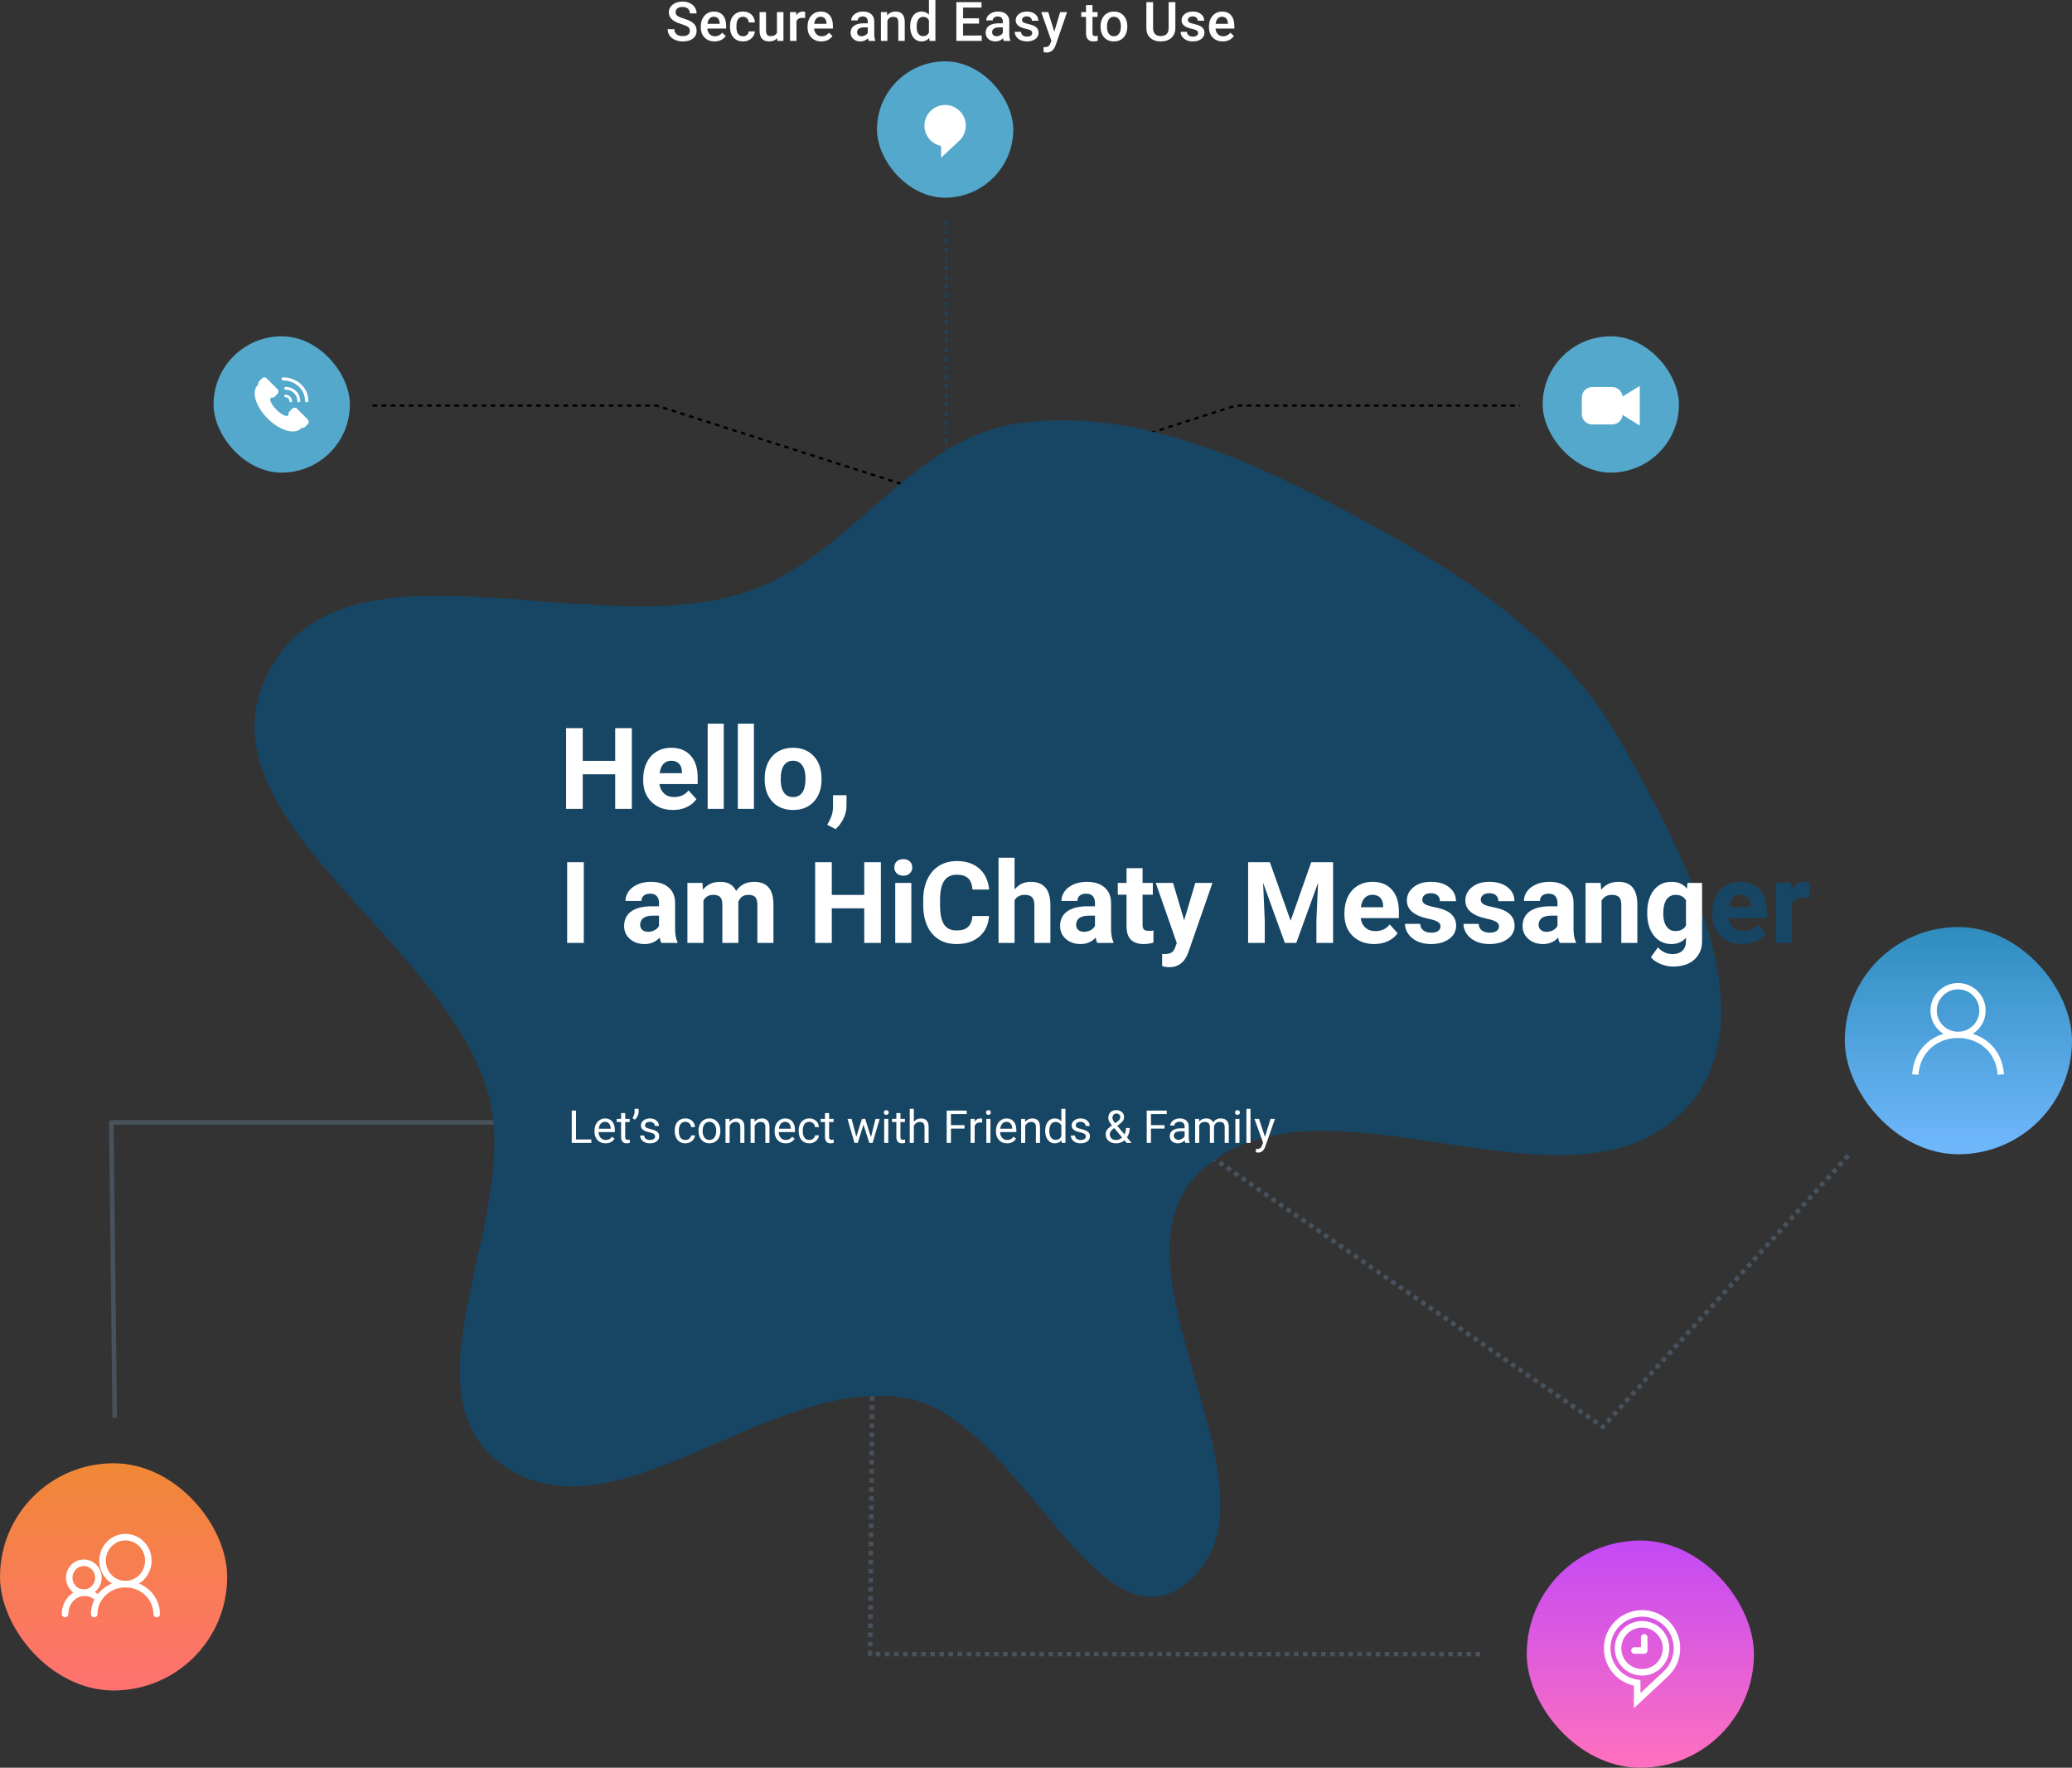 <svg width="912" height="778" viewBox="0 0 912 778" fill="none" xmlns="http://www.w3.org/2000/svg">
<rect x="0" y="0" width="912" height="778" fill="#333333" stroke="none"/>
<path d="M517 498L705.5 628L814 508" stroke="#47525D" stroke-width="2" stroke-linejoin="round" stroke-dasharray="2 2"/>
<path d="M247.5 494H49L50.5 624" stroke="#47525D" stroke-width="2" stroke-linejoin="round"/>
<path d="M651.5 728H383L384.5 538" stroke="#47525D" stroke-width="2" stroke-linejoin="round" stroke-dasharray="2 2"/>
<rect y="644" width="100" height="100" rx="50" fill="url(#paint0_linear)"/>
<rect x="672" y="678" width="100" height="100" rx="50" fill="url(#paint1_linear)"/>
<rect x="812" y="408" width="100" height="100" rx="50" fill="url(#paint2_linear)"/>
<line x1="416.5" y1="97" x2="416.5" y2="256" stroke="#164664" stroke-dasharray="2 2"/>
<path d="M419 218.5L544 178.5H669" stroke="black" stroke-dasharray="2 2"/>
<path d="M164 178.5H289L414 218.5" stroke="black" stroke-dasharray="2 2"/>
<path fill-rule="evenodd" clip-rule="evenodd" d="M448.331 186.3C498.2 179.434 546.784 200.887 591.31 224.371C639.031 249.541 686.508 278.992 713.088 325.941C740.81 374.909 780.362 448.642 741.094 488.945C690.099 541.283 581.004 465.581 528.011 515.895C483.268 558.377 570.705 659.492 521.82 697.135C482.011 727.789 448.344 624.035 398.856 615.347C338.321 604.719 270.121 680.552 220.533 644.24C175.544 611.296 230.385 533.943 214.639 480.452C194.636 412.496 85.438 358.904 118.031 296.009C151.457 231.506 259.652 283.443 328.598 260.543C374.086 245.434 400.847 192.838 448.331 186.3Z" fill="#164664"/>
<path d="M278.104 356H270.78V340.766H256.498V356H249.174V320.453H256.498V334.857H270.78V320.453H278.104V356ZM296.22 356.488C292.346 356.488 289.188 355.3 286.747 352.924C284.322 350.548 283.109 347.382 283.109 343.427V342.743C283.109 340.09 283.622 337.722 284.647 335.639C285.673 333.539 287.121 331.928 288.993 330.805C290.881 329.665 293.03 329.096 295.438 329.096C299.052 329.096 301.892 330.235 303.959 332.514C306.042 334.792 307.084 338.023 307.084 342.206V345.087H290.263C290.491 346.812 291.174 348.196 292.313 349.237C293.469 350.279 294.926 350.8 296.684 350.8C299.402 350.8 301.526 349.815 303.056 347.846L306.522 351.728C305.465 353.225 304.032 354.397 302.226 355.243C300.419 356.073 298.417 356.488 296.22 356.488ZM295.414 334.809C294.014 334.809 292.875 335.281 291.996 336.225C291.133 337.169 290.58 338.52 290.336 340.277H300.15V339.716C300.118 338.153 299.695 336.949 298.881 336.103C298.067 335.24 296.911 334.809 295.414 334.809ZM318.559 356H311.479V318.5H318.559V356ZM331.84 356H324.76V318.5H331.84V356ZM336.576 342.548C336.576 339.927 337.081 337.592 338.09 335.541C339.099 333.49 340.548 331.903 342.436 330.78C344.34 329.657 346.545 329.096 349.052 329.096C352.616 329.096 355.521 330.186 357.768 332.367C360.03 334.548 361.291 337.51 361.552 341.254L361.601 343.061C361.601 347.113 360.469 350.368 358.207 352.826C355.945 355.268 352.909 356.488 349.101 356.488C345.292 356.488 342.248 355.268 339.97 352.826C337.707 350.385 336.576 347.064 336.576 342.865V342.548ZM343.632 343.061C343.632 345.567 344.104 347.488 345.048 348.822C345.992 350.141 347.343 350.8 349.101 350.8C350.81 350.8 352.144 350.149 353.104 348.847C354.065 347.528 354.545 345.429 354.545 342.548C354.545 340.09 354.065 338.186 353.104 336.835C352.144 335.484 350.793 334.809 349.052 334.809C347.326 334.809 345.992 335.484 345.048 336.835C344.104 338.17 343.632 340.245 343.632 343.061ZM367.777 364.911L364.091 362.982L364.97 361.396C366.06 359.41 366.622 357.432 366.654 355.463V349.994H372.611L372.587 354.877C372.571 356.684 372.115 358.507 371.22 360.346C370.325 362.185 369.177 363.707 367.777 364.911ZM256.962 415H249.638V379.453H256.962V415ZM291.068 415C290.743 414.365 290.507 413.576 290.36 412.632C288.651 414.536 286.43 415.488 283.695 415.488C281.107 415.488 278.959 414.74 277.25 413.242C275.557 411.745 274.711 409.857 274.711 407.578C274.711 404.779 275.744 402.63 277.812 401.133C279.895 399.635 282.898 398.879 286.82 398.862H290.067V397.349C290.067 396.128 289.75 395.151 289.115 394.419C288.497 393.687 287.512 393.32 286.161 393.32C284.973 393.32 284.037 393.605 283.354 394.175C282.686 394.744 282.353 395.526 282.353 396.519H275.297C275.297 394.989 275.769 393.573 276.713 392.271C277.657 390.968 278.992 389.951 280.717 389.219C282.442 388.47 284.379 388.096 286.527 388.096C289.783 388.096 292.362 388.918 294.267 390.562C296.187 392.189 297.147 394.484 297.147 397.446V408.896C297.164 411.403 297.514 413.299 298.197 414.585V415H291.068ZM285.233 410.093C286.275 410.093 287.235 409.865 288.114 409.409C288.993 408.937 289.644 408.311 290.067 407.529V402.988H287.431C283.899 402.988 282.019 404.209 281.791 406.65L281.767 407.065C281.767 407.944 282.076 408.669 282.694 409.238C283.313 409.808 284.159 410.093 285.233 410.093ZM309.184 388.584L309.403 391.538C311.275 389.243 313.806 388.096 316.996 388.096C320.398 388.096 322.733 389.438 324.003 392.124C325.858 389.438 328.503 388.096 331.938 388.096C334.802 388.096 336.934 388.934 338.334 390.61C339.734 392.271 340.434 394.777 340.434 398.13V415H333.354V398.154C333.354 396.657 333.061 395.566 332.475 394.883C331.889 394.183 330.855 393.833 329.374 393.833C327.258 393.833 325.793 394.842 324.979 396.86L325.004 415H317.948V398.179C317.948 396.649 317.647 395.542 317.045 394.858C316.443 394.175 315.417 393.833 313.969 393.833C311.967 393.833 310.518 394.663 309.623 396.323V415H302.567V388.584H309.184ZM387.724 415H380.399V399.766H366.117V415H358.793V379.453H366.117V393.857H380.399V379.453H387.724V415ZM401.127 415H394.047V388.584H401.127V415ZM393.632 381.748C393.632 380.69 393.982 379.819 394.682 379.136C395.398 378.452 396.366 378.11 397.587 378.11C398.791 378.11 399.752 378.452 400.468 379.136C401.184 379.819 401.542 380.69 401.542 381.748C401.542 382.822 401.176 383.701 400.443 384.385C399.727 385.068 398.775 385.41 397.587 385.41C396.399 385.41 395.438 385.068 394.706 384.385C393.99 383.701 393.632 382.822 393.632 381.748ZM435.331 403.159C435.054 406.984 433.638 409.995 431.083 412.192C428.544 414.39 425.191 415.488 421.024 415.488C416.467 415.488 412.878 413.958 410.258 410.898C407.654 407.822 406.352 403.607 406.352 398.252V396.079C406.352 392.661 406.954 389.65 408.158 387.046C409.363 384.442 411.08 382.448 413.31 381.064C415.556 379.665 418.16 378.965 421.122 378.965C425.224 378.965 428.528 380.063 431.034 382.261C433.541 384.458 434.989 387.542 435.38 391.514H428.056C427.877 389.219 427.234 387.559 426.127 386.533C425.036 385.492 423.368 384.971 421.122 384.971C418.681 384.971 416.85 385.85 415.629 387.607C414.424 389.349 413.806 392.059 413.773 395.737V398.423C413.773 402.264 414.351 405.072 415.507 406.846C416.679 408.62 418.518 409.507 421.024 409.507C423.287 409.507 424.971 408.994 426.078 407.969C427.201 406.927 427.844 405.324 428.007 403.159H435.331ZM446.562 391.465C448.433 389.219 450.785 388.096 453.617 388.096C459.346 388.096 462.252 391.424 462.333 398.081V415H455.277V398.276C455.277 396.763 454.952 395.648 454.301 394.932C453.65 394.199 452.567 393.833 451.054 393.833C448.987 393.833 447.489 394.631 446.562 396.226V415H439.506V377.5H446.562V391.465ZM482.963 415C482.637 414.365 482.401 413.576 482.255 412.632C480.546 414.536 478.324 415.488 475.59 415.488C473.002 415.488 470.854 414.74 469.145 413.242C467.452 411.745 466.605 409.857 466.605 407.578C466.605 404.779 467.639 402.63 469.706 401.133C471.789 399.635 474.792 398.879 478.715 398.862H481.962V397.349C481.962 396.128 481.645 395.151 481.01 394.419C480.391 393.687 479.407 393.32 478.056 393.32C476.868 393.32 475.932 393.605 475.248 394.175C474.581 394.744 474.247 395.526 474.247 396.519H467.191C467.191 394.989 467.663 393.573 468.607 392.271C469.551 390.968 470.886 389.951 472.611 389.219C474.337 388.47 476.273 388.096 478.422 388.096C481.677 388.096 484.257 388.918 486.161 390.562C488.082 392.189 489.042 394.484 489.042 397.446V408.896C489.058 411.403 489.408 413.299 490.092 414.585V415H482.963ZM477.128 410.093C478.17 410.093 479.13 409.865 480.009 409.409C480.888 408.937 481.539 408.311 481.962 407.529V402.988H479.325C475.793 402.988 473.913 404.209 473.686 406.65L473.661 407.065C473.661 407.944 473.97 408.669 474.589 409.238C475.207 409.808 476.054 410.093 477.128 410.093ZM502.909 382.09V388.584H507.426V393.76H502.909V406.943C502.909 407.92 503.096 408.62 503.471 409.043C503.845 409.466 504.561 409.678 505.619 409.678C506.4 409.678 507.092 409.621 507.694 409.507V414.854C506.311 415.277 504.887 415.488 503.422 415.488C498.474 415.488 495.951 412.99 495.854 407.993V393.76H491.996V388.584H495.854V382.09H502.909ZM521.22 405.015L526.103 388.584H533.671L523.051 419.102L522.465 420.493C520.886 423.944 518.282 425.669 514.652 425.669C513.627 425.669 512.585 425.514 511.527 425.205V419.858L512.602 419.883C513.936 419.883 514.929 419.679 515.58 419.272C516.247 418.866 516.768 418.19 517.143 417.246L517.973 415.073L508.72 388.584H516.312L521.22 405.015ZM558.939 379.453L568.07 405.234L577.152 379.453H586.771V415H579.423V405.283L580.155 388.511L570.561 415H565.531L555.961 388.535L556.693 405.283V415H549.369V379.453H558.939ZM604.862 415.488C600.989 415.488 597.831 414.3 595.39 411.924C592.965 409.548 591.752 406.382 591.752 402.427V401.743C591.752 399.09 592.265 396.722 593.29 394.639C594.315 392.539 595.764 390.928 597.636 389.805C599.524 388.665 601.672 388.096 604.081 388.096C607.694 388.096 610.535 389.235 612.602 391.514C614.685 393.792 615.727 397.023 615.727 401.206V404.087H598.905C599.133 405.812 599.817 407.196 600.956 408.237C602.112 409.279 603.568 409.8 605.326 409.8C608.044 409.8 610.168 408.815 611.698 406.846L615.165 410.728C614.107 412.225 612.675 413.397 610.868 414.243C609.062 415.073 607.06 415.488 604.862 415.488ZM604.057 393.809C602.657 393.809 601.518 394.281 600.639 395.225C599.776 396.169 599.223 397.52 598.979 399.277H608.793V398.716C608.76 397.153 608.337 395.949 607.523 395.103C606.71 394.24 605.554 393.809 604.057 393.809ZM634.062 407.7C634.062 406.838 633.63 406.162 632.768 405.674C631.921 405.169 630.554 404.722 628.666 404.331C622.383 403.013 619.242 400.343 619.242 396.323C619.242 393.979 620.211 392.026 622.147 390.464C624.101 388.885 626.648 388.096 629.789 388.096C633.142 388.096 635.819 388.885 637.821 390.464C639.84 392.043 640.849 394.093 640.849 396.616H633.793C633.793 395.607 633.467 394.777 632.816 394.126C632.165 393.459 631.148 393.125 629.765 393.125C628.576 393.125 627.657 393.394 627.006 393.931C626.355 394.468 626.029 395.151 626.029 395.981C626.029 396.763 626.396 397.397 627.128 397.886C627.877 398.358 629.13 398.773 630.888 399.131C632.646 399.473 634.127 399.863 635.331 400.303C639.058 401.67 640.922 404.038 640.922 407.407C640.922 409.816 639.888 411.769 637.821 413.267C635.754 414.748 633.085 415.488 629.813 415.488C627.6 415.488 625.631 415.098 623.905 414.316C622.196 413.519 620.854 412.437 619.877 411.069C618.9 409.686 618.412 408.197 618.412 406.602H625.102C625.167 407.855 625.631 408.815 626.493 409.482C627.356 410.15 628.511 410.483 629.96 410.483C631.311 410.483 632.328 410.231 633.012 409.727C633.712 409.206 634.062 408.53 634.062 407.7ZM659.794 407.7C659.794 406.838 659.363 406.162 658.5 405.674C657.654 405.169 656.286 404.722 654.398 404.331C648.116 403.013 644.975 400.343 644.975 396.323C644.975 393.979 645.943 392.026 647.88 390.464C649.833 388.885 652.38 388.096 655.521 388.096C658.874 388.096 661.552 388.885 663.554 390.464C665.572 392.043 666.581 394.093 666.581 396.616H659.525C659.525 395.607 659.2 394.777 658.549 394.126C657.898 393.459 656.881 393.125 655.497 393.125C654.309 393.125 653.389 393.394 652.738 393.931C652.087 394.468 651.762 395.151 651.762 395.981C651.762 396.763 652.128 397.397 652.86 397.886C653.609 398.358 654.862 398.773 656.62 399.131C658.378 399.473 659.859 399.863 661.063 400.303C664.791 401.67 666.654 404.038 666.654 407.407C666.654 409.816 665.621 411.769 663.554 413.267C661.487 414.748 658.817 415.488 655.546 415.488C653.332 415.488 651.363 415.098 649.638 414.316C647.929 413.519 646.586 412.437 645.609 411.069C644.633 409.686 644.145 408.197 644.145 406.602H650.834C650.899 407.855 651.363 408.815 652.226 409.482C653.088 410.15 654.244 410.483 655.692 410.483C657.043 410.483 658.061 410.231 658.744 409.727C659.444 409.206 659.794 408.53 659.794 407.7ZM686.527 415C686.202 414.365 685.966 413.576 685.819 412.632C684.11 414.536 681.889 415.488 679.154 415.488C676.566 415.488 674.418 414.74 672.709 413.242C671.016 411.745 670.17 409.857 670.17 407.578C670.17 404.779 671.203 402.63 673.271 401.133C675.354 399.635 678.357 398.879 682.279 398.862H685.526V397.349C685.526 396.128 685.209 395.151 684.574 394.419C683.956 393.687 682.971 393.32 681.62 393.32C680.432 393.32 679.496 393.605 678.812 394.175C678.145 394.744 677.812 395.526 677.812 396.519H670.756C670.756 394.989 671.228 393.573 672.172 392.271C673.116 390.968 674.451 389.951 676.176 389.219C677.901 388.47 679.838 388.096 681.986 388.096C685.242 388.096 687.821 388.918 689.726 390.562C691.646 392.189 692.606 394.484 692.606 397.446V408.896C692.623 411.403 692.973 413.299 693.656 414.585V415H686.527ZM680.692 410.093C681.734 410.093 682.694 409.865 683.573 409.409C684.452 408.937 685.103 408.311 685.526 407.529V402.988H682.89C679.358 402.988 677.478 404.209 677.25 406.65L677.226 407.065C677.226 407.944 677.535 408.669 678.153 409.238C678.772 409.808 679.618 410.093 680.692 410.093ZM704.521 388.584L704.74 391.636C706.628 389.276 709.159 388.096 712.333 388.096C715.132 388.096 717.216 388.918 718.583 390.562C719.95 392.205 720.65 394.663 720.683 397.935V415H713.627V398.105C713.627 396.608 713.301 395.526 712.65 394.858C711.999 394.175 710.917 393.833 709.403 393.833C707.418 393.833 705.928 394.679 704.936 396.372V415H697.88V388.584H704.521ZM725.028 401.597C725.028 397.544 725.989 394.281 727.909 391.807C729.846 389.333 732.45 388.096 735.722 388.096C738.619 388.096 740.873 389.089 742.484 391.074L742.777 388.584H749.174V414.121C749.174 416.432 748.645 418.442 747.587 420.151C746.545 421.86 745.072 423.162 743.168 424.058C741.264 424.953 739.034 425.4 736.479 425.4C734.542 425.4 732.654 425.01 730.814 424.229C728.975 423.464 727.584 422.471 726.64 421.25L729.765 416.953C731.522 418.923 733.655 419.907 736.161 419.907C738.033 419.907 739.49 419.403 740.531 418.394C741.573 417.401 742.094 415.985 742.094 414.146V412.729C740.466 414.569 738.326 415.488 735.673 415.488C732.499 415.488 729.927 414.251 727.958 411.777C726.005 409.287 725.028 405.991 725.028 401.89V401.597ZM732.084 402.109C732.084 404.502 732.564 406.382 733.524 407.749C734.485 409.1 735.803 409.775 737.479 409.775C739.628 409.775 741.166 408.97 742.094 407.358V396.25C741.15 394.639 739.628 393.833 737.528 393.833C735.836 393.833 734.501 394.525 733.524 395.908C732.564 397.292 732.084 399.359 732.084 402.109Z" fill="white"/>
<path d="M766.776 415.488C762.903 415.488 759.745 414.3 757.304 411.924C754.879 409.548 753.666 406.382 753.666 402.427V401.743C753.666 399.09 754.179 396.722 755.204 394.639C756.229 392.539 757.678 390.928 759.55 389.805C761.438 388.665 763.586 388.096 765.995 388.096C769.608 388.096 772.449 389.235 774.516 391.514C776.599 393.792 777.641 397.023 777.641 401.206V404.087H760.819C761.047 405.812 761.731 407.196 762.87 408.237C764.026 409.279 765.482 409.8 767.24 409.8C769.958 409.8 772.082 408.815 773.612 406.846L777.079 410.728C776.021 412.225 774.589 413.397 772.782 414.243C770.976 415.073 768.974 415.488 766.776 415.488ZM765.971 393.809C764.571 393.809 763.432 394.281 762.553 395.225C761.69 396.169 761.137 397.52 760.893 399.277H770.707V398.716C770.674 397.153 770.251 395.949 769.438 395.103C768.624 394.24 767.468 393.809 765.971 393.809ZM796.513 395.2C795.552 395.07 794.706 395.005 793.974 395.005C791.304 395.005 789.555 395.908 788.725 397.715V415H781.669V388.584H788.334L788.529 391.733C789.945 389.308 791.907 388.096 794.413 388.096C795.194 388.096 795.927 388.201 796.61 388.413L796.513 395.2Z" fill="#164664"/>
<path d="M303.652 13.605C303.652 12.855 303.387 12.277 302.855 11.871C302.332 11.465 301.383 11.055 300.008 10.641C298.633 10.227 297.539 9.766 296.727 9.258C295.172 8.281 294.395 7.008 294.395 5.438C294.395 4.062 294.953 2.93 296.07 2.039C297.195 1.148 298.652 0.703 300.441 0.703C301.629 0.703 302.688 0.922 303.617 1.359C304.547 1.797 305.277 2.422 305.809 3.234C306.34 4.039 306.605 4.934 306.605 5.918H303.652C303.652 5.027 303.371 4.332 302.809 3.832C302.254 3.324 301.457 3.07 300.418 3.07C299.449 3.07 298.695 3.277 298.156 3.691C297.625 4.105 297.359 4.684 297.359 5.426C297.359 6.051 297.648 6.574 298.227 6.996C298.805 7.41 299.758 7.816 301.086 8.215C302.414 8.605 303.48 9.055 304.285 9.562C305.09 10.062 305.68 10.641 306.055 11.297C306.43 11.945 306.617 12.707 306.617 13.582C306.617 15.004 306.07 16.137 304.977 16.98C303.891 17.816 302.414 18.234 300.547 18.234C299.312 18.234 298.176 18.008 297.137 17.555C296.105 17.094 295.301 16.461 294.723 15.656C294.152 14.852 293.867 13.914 293.867 12.844H296.832C296.832 13.812 297.152 14.562 297.793 15.094C298.434 15.625 299.352 15.891 300.547 15.891C301.578 15.891 302.352 15.684 302.867 15.27C303.391 14.848 303.652 14.293 303.652 13.605ZM314.527 18.234C312.723 18.234 311.258 17.668 310.133 16.535C309.016 15.395 308.457 13.879 308.457 11.988V11.637C308.457 10.371 308.699 9.242 309.184 8.25C309.676 7.25 310.363 6.473 311.246 5.918C312.129 5.363 313.113 5.086 314.199 5.086C315.926 5.086 317.258 5.637 318.195 6.738C319.141 7.84 319.613 9.398 319.613 11.414V12.562H311.328C311.414 13.609 311.762 14.438 312.371 15.047C312.988 15.656 313.762 15.961 314.691 15.961C315.996 15.961 317.059 15.434 317.879 14.379L319.414 15.844C318.906 16.602 318.227 17.191 317.375 17.613C316.531 18.027 315.582 18.234 314.527 18.234ZM314.188 7.371C313.406 7.371 312.773 7.645 312.289 8.191C311.812 8.738 311.508 9.5 311.375 10.477H316.801V10.266C316.738 9.312 316.484 8.594 316.039 8.109C315.594 7.617 314.977 7.371 314.188 7.371ZM327.043 15.961C327.754 15.961 328.344 15.754 328.812 15.34C329.281 14.926 329.531 14.414 329.562 13.805H332.246C332.215 14.594 331.969 15.332 331.508 16.02C331.047 16.699 330.422 17.238 329.633 17.637C328.844 18.035 327.992 18.234 327.078 18.234C325.305 18.234 323.898 17.66 322.859 16.512C321.82 15.363 321.301 13.777 321.301 11.754V11.461C321.301 9.531 321.816 7.988 322.848 6.832C323.879 5.668 325.285 5.086 327.066 5.086C328.574 5.086 329.801 5.527 330.746 6.41C331.699 7.285 332.199 8.438 332.246 9.867H329.562C329.531 9.141 329.281 8.543 328.812 8.074C328.352 7.605 327.762 7.371 327.043 7.371C326.121 7.371 325.41 7.707 324.91 8.379C324.41 9.043 324.156 10.055 324.148 11.414V11.871C324.148 13.246 324.395 14.273 324.887 14.953C325.387 15.625 326.105 15.961 327.043 15.961ZM342.078 16.758C341.242 17.742 340.055 18.234 338.516 18.234C337.141 18.234 336.098 17.832 335.387 17.027C334.684 16.223 334.332 15.059 334.332 13.535V5.32H337.18V13.5C337.18 15.109 337.848 15.914 339.184 15.914C340.566 15.914 341.5 15.418 341.984 14.426V5.32H344.832V18H342.148L342.078 16.758ZM354.371 7.922C353.996 7.859 353.609 7.828 353.211 7.828C351.906 7.828 351.027 8.328 350.574 9.328V18H347.727V5.32H350.445L350.516 6.738C351.203 5.637 352.156 5.086 353.375 5.086C353.781 5.086 354.117 5.141 354.383 5.25L354.371 7.922ZM361.52 18.234C359.715 18.234 358.25 17.668 357.125 16.535C356.008 15.395 355.449 13.879 355.449 11.988V11.637C355.449 10.371 355.691 9.242 356.176 8.25C356.668 7.25 357.355 6.473 358.238 5.918C359.121 5.363 360.105 5.086 361.191 5.086C362.918 5.086 364.25 5.637 365.188 6.738C366.133 7.84 366.605 9.398 366.605 11.414V12.562H358.32C358.406 13.609 358.754 14.438 359.363 15.047C359.98 15.656 360.754 15.961 361.684 15.961C362.988 15.961 364.051 15.434 364.871 14.379L366.406 15.844C365.898 16.602 365.219 17.191 364.367 17.613C363.523 18.027 362.574 18.234 361.52 18.234ZM361.18 7.371C360.398 7.371 359.766 7.645 359.281 8.191C358.805 8.738 358.5 9.5 358.367 10.477H363.793V10.266C363.73 9.312 363.477 8.594 363.031 8.109C362.586 7.617 361.969 7.371 361.18 7.371ZM382.379 18C382.254 17.758 382.145 17.363 382.051 16.816C381.145 17.762 380.035 18.234 378.723 18.234C377.449 18.234 376.41 17.871 375.605 17.145C374.801 16.418 374.398 15.52 374.398 14.449C374.398 13.098 374.898 12.062 375.898 11.344C376.906 10.617 378.344 10.254 380.211 10.254H381.957V9.422C381.957 8.766 381.773 8.242 381.406 7.852C381.039 7.453 380.48 7.254 379.73 7.254C379.082 7.254 378.551 7.418 378.137 7.746C377.723 8.066 377.516 8.477 377.516 8.977H374.668C374.668 8.281 374.898 7.633 375.359 7.031C375.82 6.422 376.445 5.945 377.234 5.602C378.031 5.258 378.918 5.086 379.895 5.086C381.379 5.086 382.562 5.461 383.445 6.211C384.328 6.953 384.781 8 384.805 9.352V15.07C384.805 16.211 384.965 17.121 385.285 17.801V18H382.379ZM379.25 15.949C379.812 15.949 380.34 15.812 380.832 15.539C381.332 15.266 381.707 14.898 381.957 14.438V12.047H380.422C379.367 12.047 378.574 12.23 378.043 12.598C377.512 12.965 377.246 13.484 377.246 14.156C377.246 14.703 377.426 15.141 377.785 15.469C378.152 15.789 378.641 15.949 379.25 15.949ZM390.43 5.32L390.512 6.785C391.449 5.652 392.68 5.086 394.203 5.086C396.844 5.086 398.188 6.598 398.234 9.621V18H395.387V9.785C395.387 8.98 395.211 8.387 394.859 8.004C394.516 7.613 393.949 7.418 393.16 7.418C392.012 7.418 391.156 7.938 390.594 8.977V18H387.746V5.32H390.43ZM400.613 11.566C400.613 9.613 401.066 8.047 401.973 6.867C402.879 5.68 404.094 5.086 405.617 5.086C406.961 5.086 408.047 5.555 408.875 6.492V0H411.723V18H409.145L409.004 16.688C408.152 17.719 407.016 18.234 405.594 18.234C404.109 18.234 402.906 17.637 401.984 16.441C401.07 15.246 400.613 13.621 400.613 11.566ZM403.461 11.812C403.461 13.102 403.707 14.109 404.199 14.836C404.699 15.555 405.406 15.914 406.32 15.914C407.484 15.914 408.336 15.395 408.875 14.355V8.941C408.352 7.926 407.508 7.418 406.344 7.418C405.422 7.418 404.711 7.785 404.211 8.52C403.711 9.246 403.461 10.344 403.461 11.812ZM430.918 10.383H423.91V15.633H432.102V18H420.945V0.938H432.02V3.328H423.91V8.039H430.918V10.383ZM441.816 18C441.691 17.758 441.582 17.363 441.488 16.816C440.582 17.762 439.473 18.234 438.16 18.234C436.887 18.234 435.848 17.871 435.043 17.145C434.238 16.418 433.836 15.52 433.836 14.449C433.836 13.098 434.336 12.062 435.336 11.344C436.344 10.617 437.781 10.254 439.648 10.254H441.395V9.422C441.395 8.766 441.211 8.242 440.844 7.852C440.477 7.453 439.918 7.254 439.168 7.254C438.52 7.254 437.988 7.418 437.574 7.746C437.16 8.066 436.953 8.477 436.953 8.977H434.105C434.105 8.281 434.336 7.633 434.797 7.031C435.258 6.422 435.883 5.945 436.672 5.602C437.469 5.258 438.355 5.086 439.332 5.086C440.816 5.086 442 5.461 442.883 6.211C443.766 6.953 444.219 8 444.242 9.352V15.07C444.242 16.211 444.402 17.121 444.723 17.801V18H441.816ZM438.688 15.949C439.25 15.949 439.777 15.812 440.27 15.539C440.77 15.266 441.145 14.898 441.395 14.438V12.047H439.859C438.805 12.047 438.012 12.23 437.48 12.598C436.949 12.965 436.684 13.484 436.684 14.156C436.684 14.703 436.863 15.141 437.223 15.469C437.59 15.789 438.078 15.949 438.688 15.949ZM454.332 14.555C454.332 14.047 454.121 13.66 453.699 13.395C453.285 13.129 452.594 12.895 451.625 12.691C450.656 12.488 449.848 12.23 449.199 11.918C447.777 11.23 447.066 10.234 447.066 8.93C447.066 7.836 447.527 6.922 448.449 6.188C449.371 5.453 450.543 5.086 451.965 5.086C453.48 5.086 454.703 5.461 455.633 6.211C456.57 6.961 457.039 7.934 457.039 9.129H454.191C454.191 8.582 453.988 8.129 453.582 7.77C453.176 7.402 452.637 7.219 451.965 7.219C451.34 7.219 450.828 7.363 450.43 7.652C450.039 7.941 449.844 8.328 449.844 8.812C449.844 9.25 450.027 9.59 450.395 9.832C450.762 10.074 451.504 10.32 452.621 10.57C453.738 10.812 454.613 11.105 455.246 11.449C455.887 11.785 456.359 12.191 456.664 12.668C456.977 13.145 457.133 13.723 457.133 14.402C457.133 15.543 456.66 16.469 455.715 17.18C454.77 17.883 453.531 18.234 452 18.234C450.961 18.234 450.035 18.047 449.223 17.672C448.41 17.297 447.777 16.781 447.324 16.125C446.871 15.469 446.645 14.762 446.645 14.004H449.41C449.449 14.676 449.703 15.195 450.172 15.562C450.641 15.922 451.262 16.102 452.035 16.102C452.785 16.102 453.355 15.961 453.746 15.68C454.137 15.391 454.332 15.016 454.332 14.555ZM464.059 13.922L466.637 5.32H469.672L464.633 19.922C463.859 22.055 462.547 23.121 460.695 23.121C460.281 23.121 459.824 23.051 459.324 22.91V20.707L459.863 20.742C460.582 20.742 461.121 20.609 461.48 20.344C461.848 20.086 462.137 19.648 462.348 19.031L462.758 17.941L458.305 5.32H461.375L464.059 13.922ZM480.863 2.238V5.32H483.102V7.43H480.863V14.508C480.863 14.992 480.957 15.344 481.145 15.562C481.34 15.773 481.684 15.879 482.176 15.879C482.504 15.879 482.836 15.84 483.172 15.762V17.965C482.523 18.145 481.898 18.234 481.297 18.234C479.109 18.234 478.016 17.027 478.016 14.613V7.43H475.93V5.32H478.016V2.238H480.863ZM484.402 11.543C484.402 10.301 484.648 9.184 485.141 8.191C485.633 7.191 486.324 6.426 487.215 5.895C488.105 5.355 489.129 5.086 490.285 5.086C491.996 5.086 493.383 5.637 494.445 6.738C495.516 7.84 496.094 9.301 496.18 11.121L496.191 11.789C496.191 13.039 495.949 14.156 495.465 15.141C494.988 16.125 494.301 16.887 493.402 17.426C492.512 17.965 491.48 18.234 490.309 18.234C488.52 18.234 487.086 17.641 486.008 16.453C484.938 15.258 484.402 13.668 484.402 11.684V11.543ZM487.25 11.789C487.25 13.094 487.52 14.117 488.059 14.859C488.598 15.594 489.348 15.961 490.309 15.961C491.27 15.961 492.016 15.586 492.547 14.836C493.086 14.086 493.355 12.988 493.355 11.543C493.355 10.262 493.078 9.246 492.523 8.496C491.977 7.746 491.23 7.371 490.285 7.371C489.355 7.371 488.617 7.742 488.07 8.484C487.523 9.219 487.25 10.32 487.25 11.789ZM517.332 0.938V12.34C517.332 14.152 516.75 15.59 515.586 16.652C514.43 17.707 512.887 18.234 510.957 18.234C509.004 18.234 507.453 17.715 506.305 16.676C505.156 15.629 504.582 14.18 504.582 12.328V0.938H507.535V12.352C507.535 13.492 507.824 14.363 508.402 14.965C508.98 15.566 509.832 15.867 510.957 15.867C513.238 15.867 514.379 14.664 514.379 12.258V0.938H517.332ZM527.34 14.555C527.34 14.047 527.129 13.66 526.707 13.395C526.293 13.129 525.602 12.895 524.633 12.691C523.664 12.488 522.855 12.23 522.207 11.918C520.785 11.23 520.074 10.234 520.074 8.93C520.074 7.836 520.535 6.922 521.457 6.188C522.379 5.453 523.551 5.086 524.973 5.086C526.488 5.086 527.711 5.461 528.641 6.211C529.578 6.961 530.047 7.934 530.047 9.129H527.199C527.199 8.582 526.996 8.129 526.59 7.77C526.184 7.402 525.645 7.219 524.973 7.219C524.348 7.219 523.836 7.363 523.438 7.652C523.047 7.941 522.852 8.328 522.852 8.812C522.852 9.25 523.035 9.59 523.402 9.832C523.77 10.074 524.512 10.32 525.629 10.57C526.746 10.812 527.621 11.105 528.254 11.449C528.895 11.785 529.367 12.191 529.672 12.668C529.984 13.145 530.141 13.723 530.141 14.402C530.141 15.543 529.668 16.469 528.723 17.18C527.777 17.883 526.539 18.234 525.008 18.234C523.969 18.234 523.043 18.047 522.23 17.672C521.418 17.297 520.785 16.781 520.332 16.125C519.879 15.469 519.652 14.762 519.652 14.004H522.418C522.457 14.676 522.711 15.195 523.18 15.562C523.648 15.922 524.27 16.102 525.043 16.102C525.793 16.102 526.363 15.961 526.754 15.68C527.145 15.391 527.34 15.016 527.34 14.555ZM538.215 18.234C536.41 18.234 534.945 17.668 533.82 16.535C532.703 15.395 532.145 13.879 532.145 11.988V11.637C532.145 10.371 532.387 9.242 532.871 8.25C533.363 7.25 534.051 6.473 534.934 5.918C535.816 5.363 536.801 5.086 537.887 5.086C539.613 5.086 540.945 5.637 541.883 6.738C542.828 7.84 543.301 9.398 543.301 11.414V12.562H535.016C535.102 13.609 535.449 14.438 536.059 15.047C536.676 15.656 537.449 15.961 538.379 15.961C539.684 15.961 540.746 15.434 541.566 14.379L543.102 15.844C542.594 16.602 541.914 17.191 541.062 17.613C540.219 18.027 539.27 18.234 538.215 18.234ZM537.875 7.371C537.094 7.371 536.461 7.645 535.977 8.191C535.5 8.738 535.195 9.5 535.062 10.477H540.488V10.266C540.426 9.312 540.172 8.594 539.727 8.109C539.281 7.617 538.664 7.371 537.875 7.371Z" fill="white"/>
<path fill-rule="evenodd" clip-rule="evenodd" d="M65.297 686.858C65.297 692.567 60.783 697.196 55.217 697.196C49.65 697.196 45.137 692.567 45.137 686.858C45.137 681.149 49.65 676.52 55.217 676.52C60.783 676.52 65.297 681.149 65.297 686.858Z" stroke="white" stroke-width="2.88" stroke-linecap="round"/>
<path d="M41.469 710.354C41.469 703.087 47.623 697.196 55.214 697.196C62.806 697.196 68.96 703.087 68.96 710.354" stroke="white" stroke-width="2.88" stroke-linecap="round"/>
<path fill-rule="evenodd" clip-rule="evenodd" d="M43.304 694.377C43.304 698.01 40.432 700.956 36.889 700.956C33.346 700.956 30.475 698.01 30.475 694.377C30.475 690.743 33.346 687.798 36.889 687.798C40.432 687.798 43.304 690.743 43.304 694.377Z" stroke="white" stroke-width="2.88" stroke-linecap="round"/>
<path d="M28.642 710.354C28.642 705.163 32.487 700.956 37.231 700.956C39.603 700.956 41.749 702.007 43.303 703.707" stroke="white" stroke-width="2.88" stroke-linecap="round"/>
<path fill-rule="evenodd" clip-rule="evenodd" d="M722.76 711.521C715.072 711.521 708.84 717.753 708.84 725.441C708.84 732.466 714.045 738.277 720.809 739.225L722.049 739.399V740.651V745.167L732.033 735.854L732.021 735.833C734.882 733.281 736.68 729.572 736.68 725.441C736.68 717.753 730.448 711.521 722.76 711.521ZM734 737.927C737.412 734.854 739.56 730.397 739.56 725.441C739.56 716.162 732.038 708.641 722.76 708.641C713.482 708.641 705.96 716.162 705.96 725.441C705.96 733.487 711.616 740.21 719.169 741.856V748.48V751.793L721.591 749.533L734.011 737.947L734 737.927ZM713.641 725.44C713.641 730.477 717.724 734.56 722.761 734.56C727.798 734.56 731.881 730.477 731.881 725.44C731.881 720.404 727.798 716.32 722.761 716.32C717.724 716.32 713.641 720.404 713.641 725.44ZM722.761 713.44C716.133 713.44 710.761 718.813 710.761 725.44C710.761 732.068 716.133 737.44 722.761 737.44C729.388 737.44 734.761 732.068 734.761 725.44C734.761 718.813 729.388 713.44 722.761 713.44ZM725.16 720.64C725.16 719.845 724.515 719.2 723.72 719.2C722.925 719.2 722.28 719.845 722.28 720.64V724.96H719.4C718.605 724.96 717.96 725.605 717.96 726.4C717.96 727.196 718.605 727.84 719.4 727.84H723.72C724.515 727.84 725.16 727.196 725.16 726.4V720.64Z" fill="white"/>
<path fill-rule="evenodd" clip-rule="evenodd" d="M861.847 432.64C855.159 432.64 849.701 438.061 849.701 444.758C849.701 449.078 851.971 452.866 855.377 455.012C848.274 457.209 842.354 463.143 841.64 472.813L844.417 473.018C845.186 462.599 852.962 457.209 860.981 456.847C861.267 456.867 861.556 456.877 861.847 456.877C862.139 456.877 862.427 456.867 862.714 456.847C870.733 457.208 878.509 462.599 879.279 473.018L882.056 472.813C881.341 463.143 875.421 457.209 868.318 455.012C871.724 452.866 873.993 449.078 873.993 444.758C873.993 438.061 868.536 432.64 861.847 432.64ZM862.663 454.058C867.443 453.645 871.209 449.635 871.209 444.758C871.209 439.608 867.007 435.424 861.847 435.424C856.687 435.424 852.485 439.608 852.485 444.758C852.485 449.635 856.252 453.645 861.032 454.058C861.575 454.038 862.12 454.038 862.663 454.058Z" fill="white"/>
<path d="M253.535 501.467H260.273V503H251.65V488.781H253.535V501.467ZM266.514 503.195C265.081 503.195 263.916 502.727 263.018 501.789C262.119 500.845 261.67 499.585 261.67 498.01V497.678C261.67 496.63 261.868 495.695 262.266 494.875C262.669 494.048 263.229 493.404 263.945 492.941C264.668 492.473 265.449 492.238 266.289 492.238C267.663 492.238 268.73 492.691 269.492 493.596C270.254 494.501 270.635 495.796 270.635 497.482V498.234H263.477C263.503 499.276 263.805 500.119 264.385 500.764C264.971 501.402 265.713 501.721 266.611 501.721C267.249 501.721 267.79 501.59 268.232 501.33C268.675 501.07 269.062 500.725 269.395 500.295L270.498 501.154C269.613 502.515 268.285 503.195 266.514 503.195ZM266.289 493.723C265.56 493.723 264.948 493.99 264.453 494.523C263.958 495.051 263.652 495.793 263.535 496.75H268.828V496.613C268.776 495.695 268.529 494.986 268.086 494.484C267.643 493.977 267.044 493.723 266.289 493.723ZM275.186 489.875V492.434H277.158V493.83H275.186V500.383C275.186 500.806 275.273 501.125 275.449 501.34C275.625 501.548 275.924 501.652 276.348 501.652C276.556 501.652 276.842 501.613 277.207 501.535V503C276.732 503.13 276.27 503.195 275.82 503.195C275.013 503.195 274.404 502.951 273.994 502.463C273.584 501.975 273.379 501.281 273.379 500.383V493.83H271.455V492.434H273.379V489.875H275.186ZM279.404 492.785L278.379 492.082C278.984 491.236 279.297 490.344 279.316 489.406V488H281.104V489.27C281.097 489.921 280.934 490.572 280.615 491.223C280.303 491.867 279.899 492.388 279.404 492.785ZM288.34 500.197C288.34 499.709 288.154 499.331 287.783 499.064C287.419 498.791 286.777 498.557 285.859 498.361C284.948 498.166 284.222 497.932 283.682 497.658C283.148 497.385 282.751 497.059 282.49 496.682C282.236 496.304 282.109 495.855 282.109 495.334C282.109 494.468 282.474 493.736 283.203 493.137C283.939 492.538 284.876 492.238 286.016 492.238C287.214 492.238 288.184 492.548 288.926 493.166C289.674 493.785 290.049 494.576 290.049 495.539H288.232C288.232 495.044 288.021 494.618 287.598 494.26C287.181 493.902 286.654 493.723 286.016 493.723C285.358 493.723 284.844 493.866 284.473 494.152C284.102 494.439 283.916 494.813 283.916 495.275C283.916 495.712 284.089 496.04 284.434 496.262C284.779 496.483 285.4 496.695 286.299 496.896C287.204 497.098 287.936 497.339 288.496 497.619C289.056 497.899 289.469 498.238 289.736 498.635C290.01 499.025 290.146 499.504 290.146 500.07C290.146 501.014 289.769 501.773 289.014 502.346C288.258 502.912 287.279 503.195 286.074 503.195C285.228 503.195 284.479 503.046 283.828 502.746C283.177 502.447 282.666 502.03 282.295 501.496C281.93 500.956 281.748 500.373 281.748 499.748H283.555C283.587 500.354 283.828 500.835 284.277 501.193C284.733 501.545 285.332 501.721 286.074 501.721C286.758 501.721 287.305 501.584 287.715 501.311C288.132 501.031 288.34 500.66 288.34 500.197ZM301.699 501.721C302.344 501.721 302.907 501.525 303.389 501.135C303.87 500.744 304.137 500.256 304.189 499.67H305.898C305.866 500.275 305.658 500.852 305.273 501.398C304.889 501.945 304.375 502.382 303.73 502.707C303.092 503.033 302.415 503.195 301.699 503.195C300.26 503.195 299.115 502.717 298.262 501.76C297.415 500.796 296.992 499.481 296.992 497.814V497.512C296.992 496.483 297.181 495.568 297.559 494.768C297.936 493.967 298.477 493.345 299.18 492.902C299.889 492.46 300.726 492.238 301.689 492.238C302.874 492.238 303.857 492.593 304.639 493.303C305.426 494.012 305.846 494.934 305.898 496.066H304.189C304.137 495.383 303.877 494.823 303.408 494.387C302.946 493.944 302.373 493.723 301.689 493.723C300.771 493.723 300.059 494.055 299.551 494.719C299.049 495.376 298.799 496.33 298.799 497.58V497.922C298.799 499.139 299.049 500.077 299.551 500.734C300.052 501.392 300.768 501.721 301.699 501.721ZM307.451 497.619C307.451 496.584 307.653 495.653 308.057 494.826C308.467 493.999 309.033 493.361 309.756 492.912C310.485 492.463 311.315 492.238 312.246 492.238C313.685 492.238 314.847 492.736 315.732 493.732C316.624 494.729 317.07 496.053 317.07 497.707V497.834C317.07 498.863 316.872 499.787 316.475 500.607C316.084 501.421 315.521 502.056 314.785 502.512C314.056 502.967 313.216 503.195 312.266 503.195C310.833 503.195 309.671 502.697 308.779 501.701C307.894 500.705 307.451 499.387 307.451 497.746V497.619ZM309.268 497.834C309.268 499.006 309.538 499.947 310.078 500.656C310.625 501.366 311.354 501.721 312.266 501.721C313.184 501.721 313.913 501.363 314.453 500.646C314.993 499.924 315.264 498.915 315.264 497.619C315.264 496.46 314.987 495.523 314.434 494.807C313.887 494.084 313.158 493.723 312.246 493.723C311.354 493.723 310.635 494.077 310.088 494.787C309.541 495.497 309.268 496.512 309.268 497.834ZM321.045 492.434L321.104 493.762C321.911 492.746 322.965 492.238 324.268 492.238C326.501 492.238 327.627 493.498 327.646 496.018V503H325.84V496.008C325.833 495.246 325.658 494.683 325.312 494.318C324.974 493.954 324.443 493.771 323.721 493.771C323.135 493.771 322.62 493.928 322.178 494.24C321.735 494.553 321.39 494.963 321.143 495.471V503H319.336V492.434H321.045ZM332.08 492.434L332.139 493.762C332.946 492.746 334.001 492.238 335.303 492.238C337.536 492.238 338.662 493.498 338.682 496.018V503H336.875V496.008C336.868 495.246 336.693 494.683 336.348 494.318C336.009 493.954 335.479 493.771 334.756 493.771C334.17 493.771 333.656 493.928 333.213 494.24C332.77 494.553 332.425 494.963 332.178 495.471V503H330.371V492.434H332.08ZM345.791 503.195C344.359 503.195 343.193 502.727 342.295 501.789C341.396 500.845 340.947 499.585 340.947 498.01V497.678C340.947 496.63 341.146 495.695 341.543 494.875C341.947 494.048 342.507 493.404 343.223 492.941C343.945 492.473 344.727 492.238 345.566 492.238C346.94 492.238 348.008 492.691 348.77 493.596C349.531 494.501 349.912 495.796 349.912 497.482V498.234H342.754C342.78 499.276 343.083 500.119 343.662 500.764C344.248 501.402 344.99 501.721 345.889 501.721C346.527 501.721 347.067 501.59 347.51 501.33C347.952 501.07 348.34 500.725 348.672 500.295L349.775 501.154C348.89 502.515 347.562 503.195 345.791 503.195ZM345.566 493.723C344.837 493.723 344.225 493.99 343.73 494.523C343.236 495.051 342.93 495.793 342.812 496.75H348.105V496.613C348.053 495.695 347.806 494.986 347.363 494.484C346.921 493.977 346.322 493.723 345.566 493.723ZM356.25 501.721C356.895 501.721 357.458 501.525 357.939 501.135C358.421 500.744 358.688 500.256 358.74 499.67H360.449C360.417 500.275 360.208 500.852 359.824 501.398C359.44 501.945 358.926 502.382 358.281 502.707C357.643 503.033 356.966 503.195 356.25 503.195C354.811 503.195 353.665 502.717 352.812 501.76C351.966 500.796 351.543 499.481 351.543 497.814V497.512C351.543 496.483 351.732 495.568 352.109 494.768C352.487 493.967 353.027 493.345 353.73 492.902C354.44 492.46 355.277 492.238 356.24 492.238C357.425 492.238 358.408 492.593 359.189 493.303C359.977 494.012 360.397 494.934 360.449 496.066H358.74C358.688 495.383 358.428 494.823 357.959 494.387C357.497 493.944 356.924 493.723 356.24 493.723C355.322 493.723 354.609 494.055 354.102 494.719C353.6 495.376 353.35 496.33 353.35 497.58V497.922C353.35 499.139 353.6 500.077 354.102 500.734C354.603 501.392 355.319 501.721 356.25 501.721ZM364.932 489.875V492.434H366.904V493.83H364.932V500.383C364.932 500.806 365.02 501.125 365.195 501.34C365.371 501.548 365.671 501.652 366.094 501.652C366.302 501.652 366.589 501.613 366.953 501.535V503C366.478 503.13 366.016 503.195 365.566 503.195C364.759 503.195 364.15 502.951 363.74 502.463C363.33 501.975 363.125 501.281 363.125 500.383V493.83H361.201V492.434H363.125V489.875H364.932ZM383.34 500.51L385.371 492.434H387.178L384.102 503H382.637L380.068 494.992L377.568 503H376.104L373.037 492.434H374.834L376.914 500.344L379.375 492.434H380.83L383.34 500.51ZM390.986 503H389.18V492.434H390.986V503ZM389.033 489.631C389.033 489.338 389.121 489.09 389.297 488.889C389.479 488.687 389.746 488.586 390.098 488.586C390.449 488.586 390.716 488.687 390.898 488.889C391.081 489.09 391.172 489.338 391.172 489.631C391.172 489.924 391.081 490.168 390.898 490.363C390.716 490.559 390.449 490.656 390.098 490.656C389.746 490.656 389.479 490.559 389.297 490.363C389.121 490.168 389.033 489.924 389.033 489.631ZM396.338 489.875V492.434H398.311V493.83H396.338V500.383C396.338 500.806 396.426 501.125 396.602 501.34C396.777 501.548 397.077 501.652 397.5 501.652C397.708 501.652 397.995 501.613 398.359 501.535V503C397.884 503.13 397.422 503.195 396.973 503.195C396.165 503.195 395.557 502.951 395.146 502.463C394.736 501.975 394.531 501.281 394.531 500.383V493.83H392.607V492.434H394.531V489.875H396.338ZM402.236 493.713C403.037 492.73 404.079 492.238 405.361 492.238C407.594 492.238 408.721 493.498 408.74 496.018V503H406.934V496.008C406.927 495.246 406.751 494.683 406.406 494.318C406.068 493.954 405.537 493.771 404.814 493.771C404.229 493.771 403.714 493.928 403.271 494.24C402.829 494.553 402.484 494.963 402.236 495.471V503H400.43V488H402.236V493.713ZM424.531 496.721H418.564V503H416.689V488.781H425.498V490.324H418.564V495.188H424.531V496.721ZM432.314 494.055C432.041 494.009 431.745 493.986 431.426 493.986C430.241 493.986 429.437 494.491 429.014 495.5V503H427.207V492.434H428.965L428.994 493.654C429.587 492.71 430.426 492.238 431.514 492.238C431.865 492.238 432.132 492.284 432.314 492.375V494.055ZM435.947 503H434.141V492.434H435.947V503ZM433.994 489.631C433.994 489.338 434.082 489.09 434.258 488.889C434.44 488.687 434.707 488.586 435.059 488.586C435.41 488.586 435.677 488.687 435.859 488.889C436.042 489.09 436.133 489.338 436.133 489.631C436.133 489.924 436.042 490.168 435.859 490.363C435.677 490.559 435.41 490.656 435.059 490.656C434.707 490.656 434.44 490.559 434.258 490.363C434.082 490.168 433.994 489.924 433.994 489.631ZM443.232 503.195C441.8 503.195 440.635 502.727 439.736 501.789C438.838 500.845 438.389 499.585 438.389 498.01V497.678C438.389 496.63 438.587 495.695 438.984 494.875C439.388 494.048 439.948 493.404 440.664 492.941C441.387 492.473 442.168 492.238 443.008 492.238C444.382 492.238 445.449 492.691 446.211 493.596C446.973 494.501 447.354 495.796 447.354 497.482V498.234H440.195C440.221 499.276 440.524 500.119 441.104 500.764C441.689 501.402 442.432 501.721 443.33 501.721C443.968 501.721 444.508 501.59 444.951 501.33C445.394 501.07 445.781 500.725 446.113 500.295L447.217 501.154C446.331 502.515 445.003 503.195 443.232 503.195ZM443.008 493.723C442.279 493.723 441.667 493.99 441.172 494.523C440.677 495.051 440.371 495.793 440.254 496.75H445.547V496.613C445.495 495.695 445.247 494.986 444.805 494.484C444.362 493.977 443.763 493.723 443.008 493.723ZM451.162 492.434L451.221 493.762C452.028 492.746 453.083 492.238 454.385 492.238C456.618 492.238 457.744 493.498 457.764 496.018V503H455.957V496.008C455.951 495.246 455.775 494.683 455.43 494.318C455.091 493.954 454.561 493.771 453.838 493.771C453.252 493.771 452.738 493.928 452.295 494.24C451.852 494.553 451.507 494.963 451.26 495.471V503H449.453V492.434H451.162ZM460.049 497.629C460.049 496.008 460.433 494.706 461.201 493.723C461.969 492.733 462.975 492.238 464.219 492.238C465.456 492.238 466.436 492.661 467.158 493.508V488H468.965V503H467.305L467.217 501.867C466.494 502.753 465.488 503.195 464.199 503.195C462.975 503.195 461.976 502.694 461.201 501.691C460.433 500.689 460.049 499.38 460.049 497.766V497.629ZM461.855 497.834C461.855 499.032 462.103 499.969 462.598 500.646C463.092 501.324 463.776 501.662 464.648 501.662C465.794 501.662 466.631 501.148 467.158 500.119V495.266C466.618 494.27 465.788 493.771 464.668 493.771C463.783 493.771 463.092 494.113 462.598 494.797C462.103 495.48 461.855 496.493 461.855 497.834ZM477.93 500.197C477.93 499.709 477.744 499.331 477.373 499.064C477.008 498.791 476.367 498.557 475.449 498.361C474.538 498.166 473.812 497.932 473.271 497.658C472.738 497.385 472.34 497.059 472.08 496.682C471.826 496.304 471.699 495.855 471.699 495.334C471.699 494.468 472.064 493.736 472.793 493.137C473.529 492.538 474.466 492.238 475.605 492.238C476.803 492.238 477.773 492.548 478.516 493.166C479.264 493.785 479.639 494.576 479.639 495.539H477.822C477.822 495.044 477.611 494.618 477.188 494.26C476.771 493.902 476.243 493.723 475.605 493.723C474.948 493.723 474.434 493.866 474.062 494.152C473.691 494.439 473.506 494.813 473.506 495.275C473.506 495.712 473.678 496.04 474.023 496.262C474.368 496.483 474.99 496.695 475.889 496.896C476.794 497.098 477.526 497.339 478.086 497.619C478.646 497.899 479.059 498.238 479.326 498.635C479.6 499.025 479.736 499.504 479.736 500.07C479.736 501.014 479.359 501.773 478.604 502.346C477.848 502.912 476.868 503.195 475.664 503.195C474.818 503.195 474.069 503.046 473.418 502.746C472.767 502.447 472.256 502.03 471.885 501.496C471.52 500.956 471.338 500.373 471.338 499.748H473.145C473.177 500.354 473.418 500.835 473.867 501.193C474.323 501.545 474.922 501.721 475.664 501.721C476.348 501.721 476.895 501.584 477.305 501.311C477.721 501.031 477.93 500.66 477.93 500.197ZM486.67 499.182C486.67 498.498 486.859 497.87 487.236 497.297C487.62 496.724 488.35 496.057 489.424 495.295C488.792 494.527 488.369 493.908 488.154 493.439C487.939 492.971 487.832 492.505 487.832 492.043C487.832 490.962 488.151 490.116 488.789 489.504C489.427 488.892 490.293 488.586 491.387 488.586C492.363 488.586 493.171 488.872 493.809 489.445C494.447 490.012 494.766 490.728 494.766 491.594C494.766 492.167 494.619 492.697 494.326 493.186C494.04 493.667 493.535 494.175 492.812 494.709L491.768 495.48L494.932 499.26C495.374 498.413 495.596 497.473 495.596 496.438H497.227C497.227 498.098 496.826 499.475 496.025 500.568L498.057 503H495.889L494.941 501.877C494.46 502.307 493.893 502.635 493.242 502.863C492.598 503.085 491.94 503.195 491.27 503.195C489.883 503.195 488.77 502.827 487.93 502.092C487.09 501.356 486.67 500.386 486.67 499.182ZM491.27 501.721C492.227 501.721 493.102 501.356 493.896 500.627L490.43 496.477L490.107 496.711C489.02 497.512 488.477 498.335 488.477 499.182C488.477 499.95 488.724 500.565 489.219 501.027C489.72 501.49 490.404 501.721 491.27 501.721ZM489.639 491.984C489.639 492.609 490.023 493.391 490.791 494.328L491.943 493.518C492.386 493.205 492.689 492.909 492.852 492.629C493.014 492.342 493.096 491.997 493.096 491.594C493.096 491.158 492.933 490.796 492.607 490.51C492.282 490.217 491.872 490.07 491.377 490.07C490.843 490.07 490.42 490.253 490.107 490.617C489.795 490.975 489.639 491.431 489.639 491.984ZM512.578 496.721H506.611V503H504.736V488.781H513.545V490.324H506.611V495.188H512.578V496.721ZM521.699 503C521.595 502.792 521.51 502.421 521.445 501.887C520.605 502.759 519.603 503.195 518.438 503.195C517.396 503.195 516.54 502.902 515.869 502.316C515.205 501.724 514.873 500.975 514.873 500.07C514.873 498.97 515.29 498.117 516.123 497.512C516.963 496.9 518.141 496.594 519.658 496.594H521.416V495.764C521.416 495.132 521.227 494.631 520.85 494.26C520.472 493.882 519.915 493.693 519.18 493.693C518.535 493.693 517.995 493.856 517.559 494.182C517.122 494.507 516.904 494.901 516.904 495.363H515.088C515.088 494.836 515.273 494.328 515.645 493.84C516.022 493.345 516.53 492.954 517.168 492.668C517.812 492.382 518.519 492.238 519.287 492.238C520.505 492.238 521.458 492.544 522.148 493.156C522.839 493.762 523.197 494.598 523.223 495.666V500.529C523.223 501.499 523.346 502.271 523.594 502.844V503H521.699ZM518.701 501.623C519.268 501.623 519.805 501.477 520.312 501.184C520.82 500.891 521.188 500.51 521.416 500.041V497.873H520C517.786 497.873 516.68 498.521 516.68 499.816C516.68 500.383 516.868 500.826 517.246 501.145C517.624 501.464 518.109 501.623 518.701 501.623ZM527.754 492.434L527.803 493.605C528.577 492.694 529.622 492.238 530.938 492.238C532.415 492.238 533.421 492.805 533.955 493.938C534.307 493.43 534.762 493.02 535.322 492.707C535.889 492.395 536.556 492.238 537.324 492.238C539.642 492.238 540.82 493.465 540.859 495.92V503H539.053V496.027C539.053 495.272 538.88 494.709 538.535 494.338C538.19 493.96 537.611 493.771 536.797 493.771C536.126 493.771 535.57 493.973 535.127 494.377C534.684 494.774 534.427 495.311 534.355 495.988V503H532.539V496.076C532.539 494.54 531.787 493.771 530.283 493.771C529.098 493.771 528.288 494.276 527.852 495.285V503H526.045V492.434H527.754ZM545.557 503H543.75V492.434H545.557V503ZM543.604 489.631C543.604 489.338 543.691 489.09 543.867 488.889C544.049 488.687 544.316 488.586 544.668 488.586C545.02 488.586 545.286 488.687 545.469 488.889C545.651 489.09 545.742 489.338 545.742 489.631C545.742 489.924 545.651 490.168 545.469 490.363C545.286 490.559 545.02 490.656 544.668 490.656C544.316 490.656 544.049 490.559 543.867 490.363C543.691 490.168 543.604 489.924 543.604 489.631ZM550.42 503H548.613V488H550.42V503ZM556.777 500.354L559.238 492.434H561.172L556.924 504.631C556.266 506.389 555.221 507.268 553.789 507.268L553.447 507.238L552.773 507.111V505.646L553.262 505.686C553.874 505.686 554.349 505.562 554.688 505.314C555.033 505.067 555.316 504.615 555.537 503.957L555.938 502.883L552.168 492.434H554.141L556.777 500.354Z" fill="white"/>
<rect x="386" y="27" width="60" height="60" rx="30" fill="#53A8CB"/>
<rect x="679" y="148" width="60" height="60" rx="30" fill="#53A8CB"/>
<rect x="94" y="148" width="60" height="60" rx="30" fill="#53A8CB"/>
<path fill-rule="evenodd" clip-rule="evenodd" d="M416 46.8C411.306 46.8 407.5 50.605 407.5 55.3C407.5 59.59 410.679 63.138 414.809 63.717V68.05L421.682 61.638L421.655 61.646C423.401 60.089 424.5 57.823 424.5 55.3C424.5 50.605 420.694 46.8 416 46.8Z" fill="white"/>
<path d="M414.809 63.717H415.409V63.195L414.893 63.123L414.809 63.717ZM414.809 68.05H414.209V69.43L415.219 68.489L414.809 68.05ZM421.682 61.638L422.092 62.077L421.525 61.059L421.682 61.638ZM421.655 61.646L421.256 61.198L421.813 62.225L421.655 61.646ZM408.1 55.3C408.1 50.937 411.637 47.4 416 47.4V46.2C410.974 46.2 406.9 50.274 406.9 55.3H408.1ZM414.893 63.123C411.054 62.585 408.1 59.287 408.1 55.3H406.9C406.9 59.894 410.303 63.691 414.726 64.311L414.893 63.123ZM415.409 68.05V63.717H414.209V68.05H415.409ZM421.273 61.2L414.4 67.611L415.219 68.489L422.092 62.077L421.273 61.2ZM421.813 62.225L421.84 62.217L421.525 61.059L421.498 61.067L421.813 62.225ZM423.9 55.3C423.9 57.645 422.879 59.75 421.256 61.198L422.055 62.093C423.922 60.428 425.1 58.001 425.1 55.3H423.9ZM416 47.4C420.363 47.4 423.9 50.937 423.9 55.3H425.1C425.1 50.274 421.026 46.2 416 46.2V47.4Z" fill="white"/>
<path fill-rule="evenodd" clip-rule="evenodd" d="M130.715 179.851C130.147 179.283 129.222 179.283 128.654 179.851L127.415 181.089C127.027 181.477 126.905 182.031 127.046 182.524L126.579 182.991C126.579 182.991 126.579 182.991 126.579 182.991C126.247 183.323 124.181 182.814 121.684 180.317C119.187 177.82 118.677 175.755 119.009 175.423L119.476 174.955C119.608 174.993 119.744 175.012 119.881 175.012C120.254 175.012 120.627 174.87 120.912 174.586L122.15 173.348C122.718 172.78 122.718 171.856 122.15 171.287L117.388 166.527C117.113 166.251 116.747 166.1 116.357 166.1C115.968 166.1 115.602 166.251 115.327 166.527L114.089 167.765C113.701 168.153 113.578 168.707 113.72 169.2C113.72 169.2 113.324 169.599 113.304 169.625C111.987 171.088 111.74 173.393 112.613 176.149C113.468 178.847 115.312 181.705 117.804 184.196C120.296 186.688 123.154 188.531 125.853 189.386C126.937 189.73 127.951 189.9 128.872 189.9C130.381 189.9 131.64 189.442 132.543 188.54L132.802 188.28C132.932 188.318 133.068 188.337 133.207 188.337C133.597 188.337 133.963 188.186 134.238 187.911L135.476 186.672C136.045 186.105 136.045 185.18 135.476 184.611L130.715 179.851Z" fill="white"/>
<path fill-rule="evenodd" clip-rule="evenodd" d="M130.866 176.444C130.866 176.782 131.15 177.055 131.501 177.055C131.852 177.055 132.136 176.782 132.136 176.444C132.136 174.802 131.471 173.257 130.263 172.096C129.055 170.934 127.449 170.294 125.741 170.294C125.39 170.294 125.105 170.567 125.105 170.905C125.105 171.242 125.39 171.516 125.741 171.516C127.11 171.516 128.396 172.028 129.365 172.959C130.333 173.89 130.866 175.128 130.866 176.444Z" fill="white"/>
<path fill-rule="evenodd" clip-rule="evenodd" d="M132.484 169.109C130.391 167.168 127.607 166.1 124.647 166.1C124.243 166.1 123.915 166.404 123.915 166.778C123.915 167.153 124.243 167.457 124.647 167.457C127.217 167.457 129.632 168.384 131.449 170.069C133.266 171.753 134.267 173.993 134.267 176.375C134.267 176.75 134.594 177.053 134.999 177.053C135.403 177.053 135.731 176.75 135.731 176.375C135.731 173.63 134.578 171.05 132.484 169.109Z" fill="white"/>
<path fill-rule="evenodd" clip-rule="evenodd" d="M125.678 173.729C125.362 173.729 125.105 173.977 125.105 174.283C125.106 174.59 125.362 174.838 125.678 174.838H125.679C126.15 174.838 126.559 175.002 126.893 175.325C127.221 175.644 127.395 176.05 127.395 176.501C127.395 176.807 127.652 177.056 127.968 177.056C128.284 177.056 128.541 176.807 128.541 176.501C128.541 175.75 128.251 175.072 127.702 174.54C127.154 174.009 126.454 173.729 125.678 173.729Z" fill="white"/>
<path fill-rule="evenodd" clip-rule="evenodd" d="M713.336 181.071V182.27C713.336 184.299 711.675 185.96 709.646 185.96H700.79C698.761 185.96 697.1 184.299 697.1 182.27V174.89C697.1 172.861 698.761 171.2 700.79 171.2H709.646C711.675 171.2 713.336 172.861 713.336 174.89V175.997L720.9 171.385V185.775L713.336 181.071Z" fill="white" stroke="white" stroke-width="1.7"/>
<defs>
<linearGradient id="paint0_linear" x1="50" y1="644" x2="50" y2="744" gradientUnits="userSpaceOnUse">
<stop stop-color="#F08835"/>
<stop offset="1" stop-color="#FF7271"/>
</linearGradient>
<linearGradient id="paint1_linear" x1="722" y1="678" x2="722" y2="778" gradientUnits="userSpaceOnUse">
<stop stop-color="#C349F6"/>
<stop offset="1" stop-color="#FF71BE"/>
</linearGradient>
<linearGradient id="paint2_linear" x1="862" y1="408" x2="862" y2="508" gradientUnits="userSpaceOnUse">
<stop stop-color="#2F8DBE"/>
<stop offset="1" stop-color="#70B8FD"/>
</linearGradient>
</defs>
</svg>
